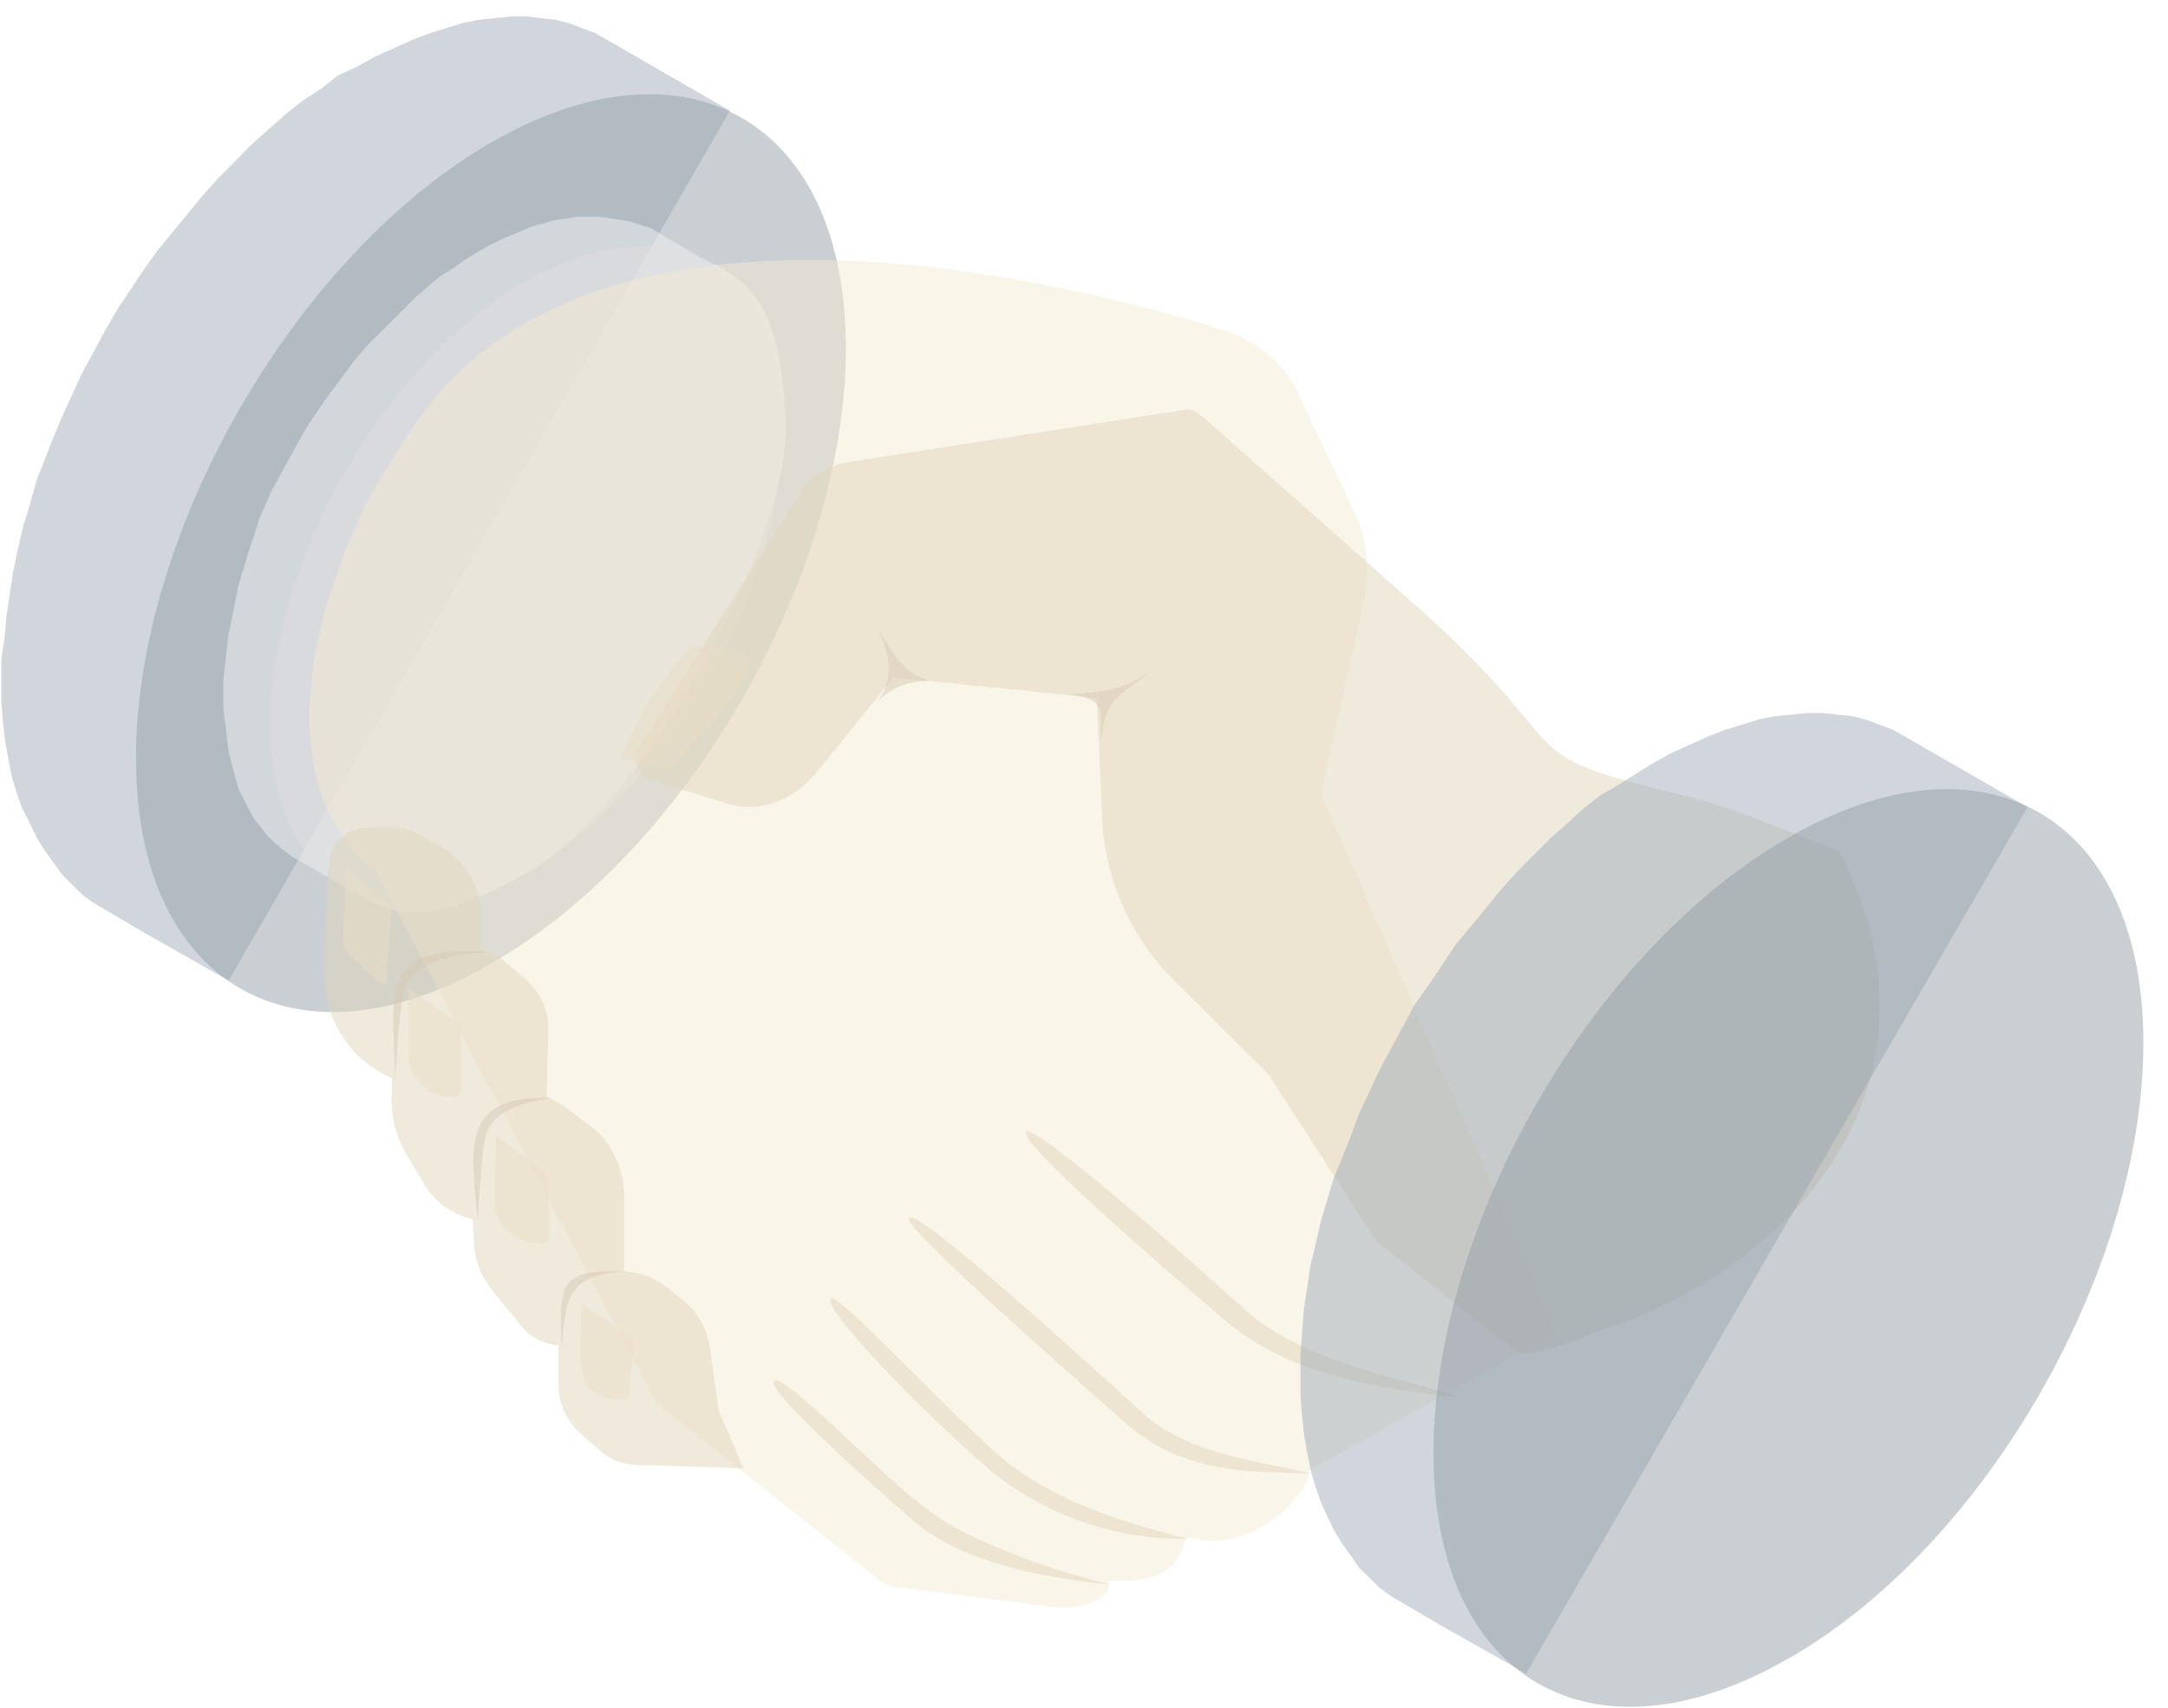 <svg xmlns="http://www.w3.org/2000/svg" xmlns:xlink="http://www.w3.org/1999/xlink" width="66" height="52" viewBox="0 0 66 52"><defs><path id="34q9a" d="M822.22 1599.37zm0 0l-15.26 26.49-2.62-1.49-1.48-.87-.36-.26-.3-.3-.31-.31-.52-.72-.25-.4-.2-.42-.26-.51-.16-.46-.15-.51-.1-.52-.1-.56-.06-.56-.05-.62v-1.28l.1-.67.06-.66.2-1.33.15-.72.16-.67.2-.66.2-.72.52-1.33.26-.62.61-1.33.72-1.33.36-.62.82-1.23.4-.56 1.39-1.69.46-.51 1.02-1.03 1.03-.92.51-.4.57-.37.5-.4.57-.26.56-.31 1.13-.51.51-.2 1.03-.32.51-.1.51-.05.46-.05h.47l.4.05.47.05.4.1.83.31zm-.4-.15l.1.05c-.05-.05-.1-.05-.1-.05z"/><path id="34q9b" d="M814.95 1625.34c6-3.43 10.8-11.83 10.8-18.75 0-6.91-4.86-9.68-10.8-6.25-5.94 3.43-10.81 11.84-10.81 18.75 0 6.92 4.87 9.69 10.81 6.25z"/><path id="34q9c" d="M821.3 1603.83c1.54.71 2.51 1.38 2.62 5.22 0 3.8-4.51 11.58-7.8 13.48-3.32 1.9-4.35 1.33-5.78.35l-.41-.2-1.08-.62-.5-.4-.21-.21-.2-.26-.21-.25-.47-.92-.2-.72-.1-.41-.1-.82-.06-.46v-.92l.16-1.39.1-.46.2-1.02.31-1.03.16-.46.15-.51.41-.92 1.02-1.85.62-.92.92-1.23.36-.41 1.43-1.43.72-.62.41-.26.36-.25.41-.26.46-.25.41-.2.41-.16.36-.16.72-.2.36-.05.3-.05h.72l.92.15.3.1.32.1 1.48.88zm-.3-.16h-.06c.05.05.05.05.05 0z"/><path id="34q9d" d="M816.03 1622.53c4.3-2.46 7.78-8.5 7.78-13.48 0-4.97-3.48-6.97-7.78-4.5-4.3 2.45-7.8 8.5-7.8 13.47 0 4.97 3.5 6.96 7.8 4.5z"/><path id="34q9e" d="M826.68 1644.04l-6.71-5.33-8.56-16.24-.25-.15-.2-.2-.21-.2-.2-.27-.16-.25-.2-.3-.16-.32-.15-.3-.1-.31-.1-.36-.11-.36-.05-.36-.05-.4-.05-.42v-.87l.05-.46.05-.46.05-.46.1-.46.1-.46.1-.46.16-.47.16-.46.15-.46.15-.46.2-.46.21-.46.2-.46.26-.46.26-.46.26-.41.25-.41.26-.41.3-.41.31-.41.31-.41c5.33-6.2 17.11-4.1 23.87-2 1.13.36 2 1.07 2.46 2.2l1.6 3.38c.4.87.45 1.7.3 2.62l-1.33 5.94 7.17 16.4-7.53 4.2c.15.5-1.64 2.66-3.7 2.04-.3.41-.1 1.39-2.4 1.33.1.41-.46.82-1.48.82l-4.77-.61c-.3 0-.56-.1-.82-.3z"/><path id="34q9f" d="M846.2 1637.18l-4.3-3.38-3.28-5.08-2.87-2.86a7.42 7.42 0 0 1-2.2-5.03l-.16-3.58-6.2-.62-2.35 2.92c-.67.77-1.64 1.23-2.67.93l-2.3-.72a.73.73 0 0 1-.46-.41c-.1-.2-.05-.41.05-.62l4.81-7.58c.36-.56.87-.97 1.49-1.07l10.3-1.6c.25-.04.4.11.61.26l6.2 5.49c5.43 4.76 2.82 4.66 8.2 5.94 1.64.4 2.5.82 4.92 1.74 3.79 7.48-1.9 12.96-7.43 14.65.05 0-1.9.82-2.36.62z"/><path id="34q9g" d="M836.16 1642.86a9.32 9.32 0 0 1-5.9-2c-1.73-1.43-5.27-5.01-4.96-5.32.2-.2 3.64 3.53 5.28 4.92 1.74 1.38 3.84 1.94 5.58 2.4z"/><path id="34q9h" d="M839.9 1640.87c-1.9-.06-3.9 0-5.64-1.54-1.74-1.54-6.81-6-6.6-6.25.3-.3 5.48 4.46 7.01 5.84 1.49 1.43 3.7 1.54 5.23 1.95z"/><path id="34q9i" d="M844.51 1638.56c-2.51-.26-5.28-.67-7.27-2.4-2.05-1.75-6.26-5.39-6-5.7.26-.25 4.82 3.75 6.56 5.33 1.74 1.64 4.61 2.1 6.71 2.77z"/><path id="34q9j" d="M833.8 1644.25c-1.94-.2-4.45-.62-6-1.95-1.53-1.33-4.5-4-4.24-4.25.3-.3 3.33 2.97 4.71 3.94 1.33 1.03 4.05 1.9 5.53 2.26z"/><path id="34q9k" d="M861.72 1620.58l-15.26 26.38-2.62-1.48-1.48-.87-.36-.26-.62-.61-.25-.36-.26-.36-.25-.41-.2-.41-.21-.46-.16-.46-.15-.52-.1-.5-.1-.57-.06-.57-.05-.61v-1.28l.05-.67.05-.66.1-.67.1-.67.16-.66.16-.72.2-.66.2-.67.26-.62.26-.66.25-.67.31-.66.31-.67.72-1.33.36-.67.4-.56.42-.62.4-.61.47-.56.92-1.13.46-.51 1.02-1.03.52-.46.5-.46.52-.41.46-.26 1.13-.71.56-.31.57-.26.56-.25.51-.2 1.03-.32.5-.1.52-.05.46-.05h.46l.46.05.47.05.4.1.83.31 4.1 2.36zm-.4-.2l.04.02c0-.01-.02-.03-.05-.03zm.04.02l.06.02z"/><path id="34q9l" d="M854.45 1646.5c6-3.43 10.8-11.83 10.8-18.75s-4.86-9.68-10.8-6.25c-6 3.43-10.81 11.84-10.81 18.75 0 6.92 4.87 9.68 10.8 6.25z"/><path id="34q9m" d="M822.63 1640.71l-3.17-.1c-.46 0-.92-.15-1.28-.51l-.52-.46a2 2 0 0 1-.66-1.44v-1.23l-.26-.05c-.4-.1-.71-.3-.97-.66l-.87-1.08a2.38 2.38 0 0 1-.46-1.18l-.05-.87-.31-.1a2.17 2.17 0 0 1-1.13-.92l-.56-.93a3.24 3.24 0 0 1-.46-1.94v-.41a3.39 3.39 0 0 1-2.05-3.23v-.97l.1-2c.1-1.13.51-1.39 1.43-1.44.41-.05.88 0 1.29.2l.5.26c.42.2.67.41.98.82.26.36.41.72.46 1.18v1.28l.62.26.66.56c.57.46.82 1.08.77 1.8l-.05 1.84c.3.15.51.26.82.51l.67.51c.56.47.87 1.34.87 2v2.3c.77.06 1.12.32 1.79.88.46.36.72.87.82 1.43l.26 1.9z"/><path id="34q9n" d="M810.54 1622.47l1.39 1.08-.16 2.36c0 .05-.1.05-.15.05-.05 0-.15-.1-.2-.16l-.62-.56c-.15-.15-.36-.36-.36-.61z"/><path id="34q9o" d="M812.44 1626.11l1.59 1.08v2.05c0 .05 0 .1-.05.1-.05.05-.1.05-.1.05h-.21c-.3 0-.56-.1-.82-.36l-.15-.15c-.16-.2-.26-.46-.26-.72z"/><path id="34q9p" d="M815.1 1630.57l1.6 1.23v1.9c0 .04 0 .1-.06.1-.05.05-.1.05-.15.05h-.2c-.32 0-.57-.16-.83-.36l-.15-.15c-.16-.21-.26-.47-.26-.72z"/><path id="34q9q" d="M817.72 1635.7l1.58 1.12-.15 1.64c0 .1-.1.15-.2.15h-.2c-.32 0-.62-.15-.83-.36-.15-.2-.26-.77-.26-1.02z"/><path id="34q9r" d="M814.8 1624.98c-.31.06-.57.06-.82.1-.52.1-1.18.31-1.54.78-.3.4-.36 2.4-.41 3.07-.05-2.72-.56-4.15 2.77-3.95z"/><path id="34q9s" d="M821.3 1615.66l1.23.15c.1 0 .2.06.26.16.36.61-1.95 2.92-2.36 3.43l-1.54-.3a10.63 10.63 0 0 1 2.05-3.29c.1-.1.2-.2.36-.15z"/><path id="34q9t" d="M816.8 1629.44c-.72.1-1.65.3-1.95.97-.2.41-.26 2.2-.31 2.77-.15-1.95-.67-3.9 2.25-3.74z"/><path id="34q9u" d="M819 1634.72c-1.74.1-1.8.87-1.9 2.35-.05-1.84-.2-2.45 1.9-2.35z"/><path id="34q9v" d="M826.73 1615.15c.16.36.67 1.38-.05 2.25a2.08 2.08 0 0 1 1.64-.66c-.92-.26-1.23-1.03-1.59-1.6z"/><path id="34q9w" d="M834.98 1616.48c-.61.36-.87.56-2.46.67 1.33.15.87.56 1.03 1.38 0-1.28.77-1.49 1.43-2.05z"/></defs><g><g opacity=".5" transform="translate(-800 -1596)"><g opacity=".5"><use fill="#415a73" xlink:href="#34q9a"/></g><g opacity=".5"><use fill="#2c3e50" xlink:href="#34q9b"/></g><g opacity=".5"><use fill="#e6eaeb" xlink:href="#34q9c"/></g><g opacity=".5"><use fill="#bdbdbd" xlink:href="#34q9d"/></g><g opacity=".5"><use fill="#e8d5a7" xlink:href="#34q9e"/></g><g opacity=".5"><use fill="#c2ac78" xlink:href="#34q9f"/></g><g opacity=".5"><use fill="#c2ac78" xlink:href="#34q9g"/></g><g opacity=".5"><use fill="#c2ac78" xlink:href="#34q9h"/></g><g opacity=".5"><use fill="#c2ac78" xlink:href="#34q9i"/></g><g opacity=".5"><use fill="#c2ac78" xlink:href="#34q9j"/></g><g opacity=".5"><use fill="#415a73" xlink:href="#34q9k"/></g><g opacity=".5"><use fill="#2c3e50" xlink:href="#34q9l"/></g><g opacity=".5"><use fill="#c2ac78" xlink:href="#34q9m"/></g><g opacity=".5"><use fill="#d4be8c" xlink:href="#34q9n"/></g><g opacity=".5"><use fill="#d4be8c" xlink:href="#34q9o"/></g><g opacity=".5"><use fill="#d4be8c" xlink:href="#34q9p"/></g><g opacity=".5"><use fill="#d4be8c" xlink:href="#34q9q"/></g><g opacity=".5"><use fill="#ab9667" xlink:href="#34q9r"/></g><g opacity=".5"><use fill="#d4be8c" xlink:href="#34q9s"/></g><g opacity=".5"><use fill="#ab9667" xlink:href="#34q9t"/></g><g opacity=".5"><use fill="#ab9667" xlink:href="#34q9u"/></g><g opacity=".5"><use fill="#ab9667" xlink:href="#34q9v"/></g><g opacity=".5"><use fill="#ab9667" xlink:href="#34q9w"/></g></g></g></svg>